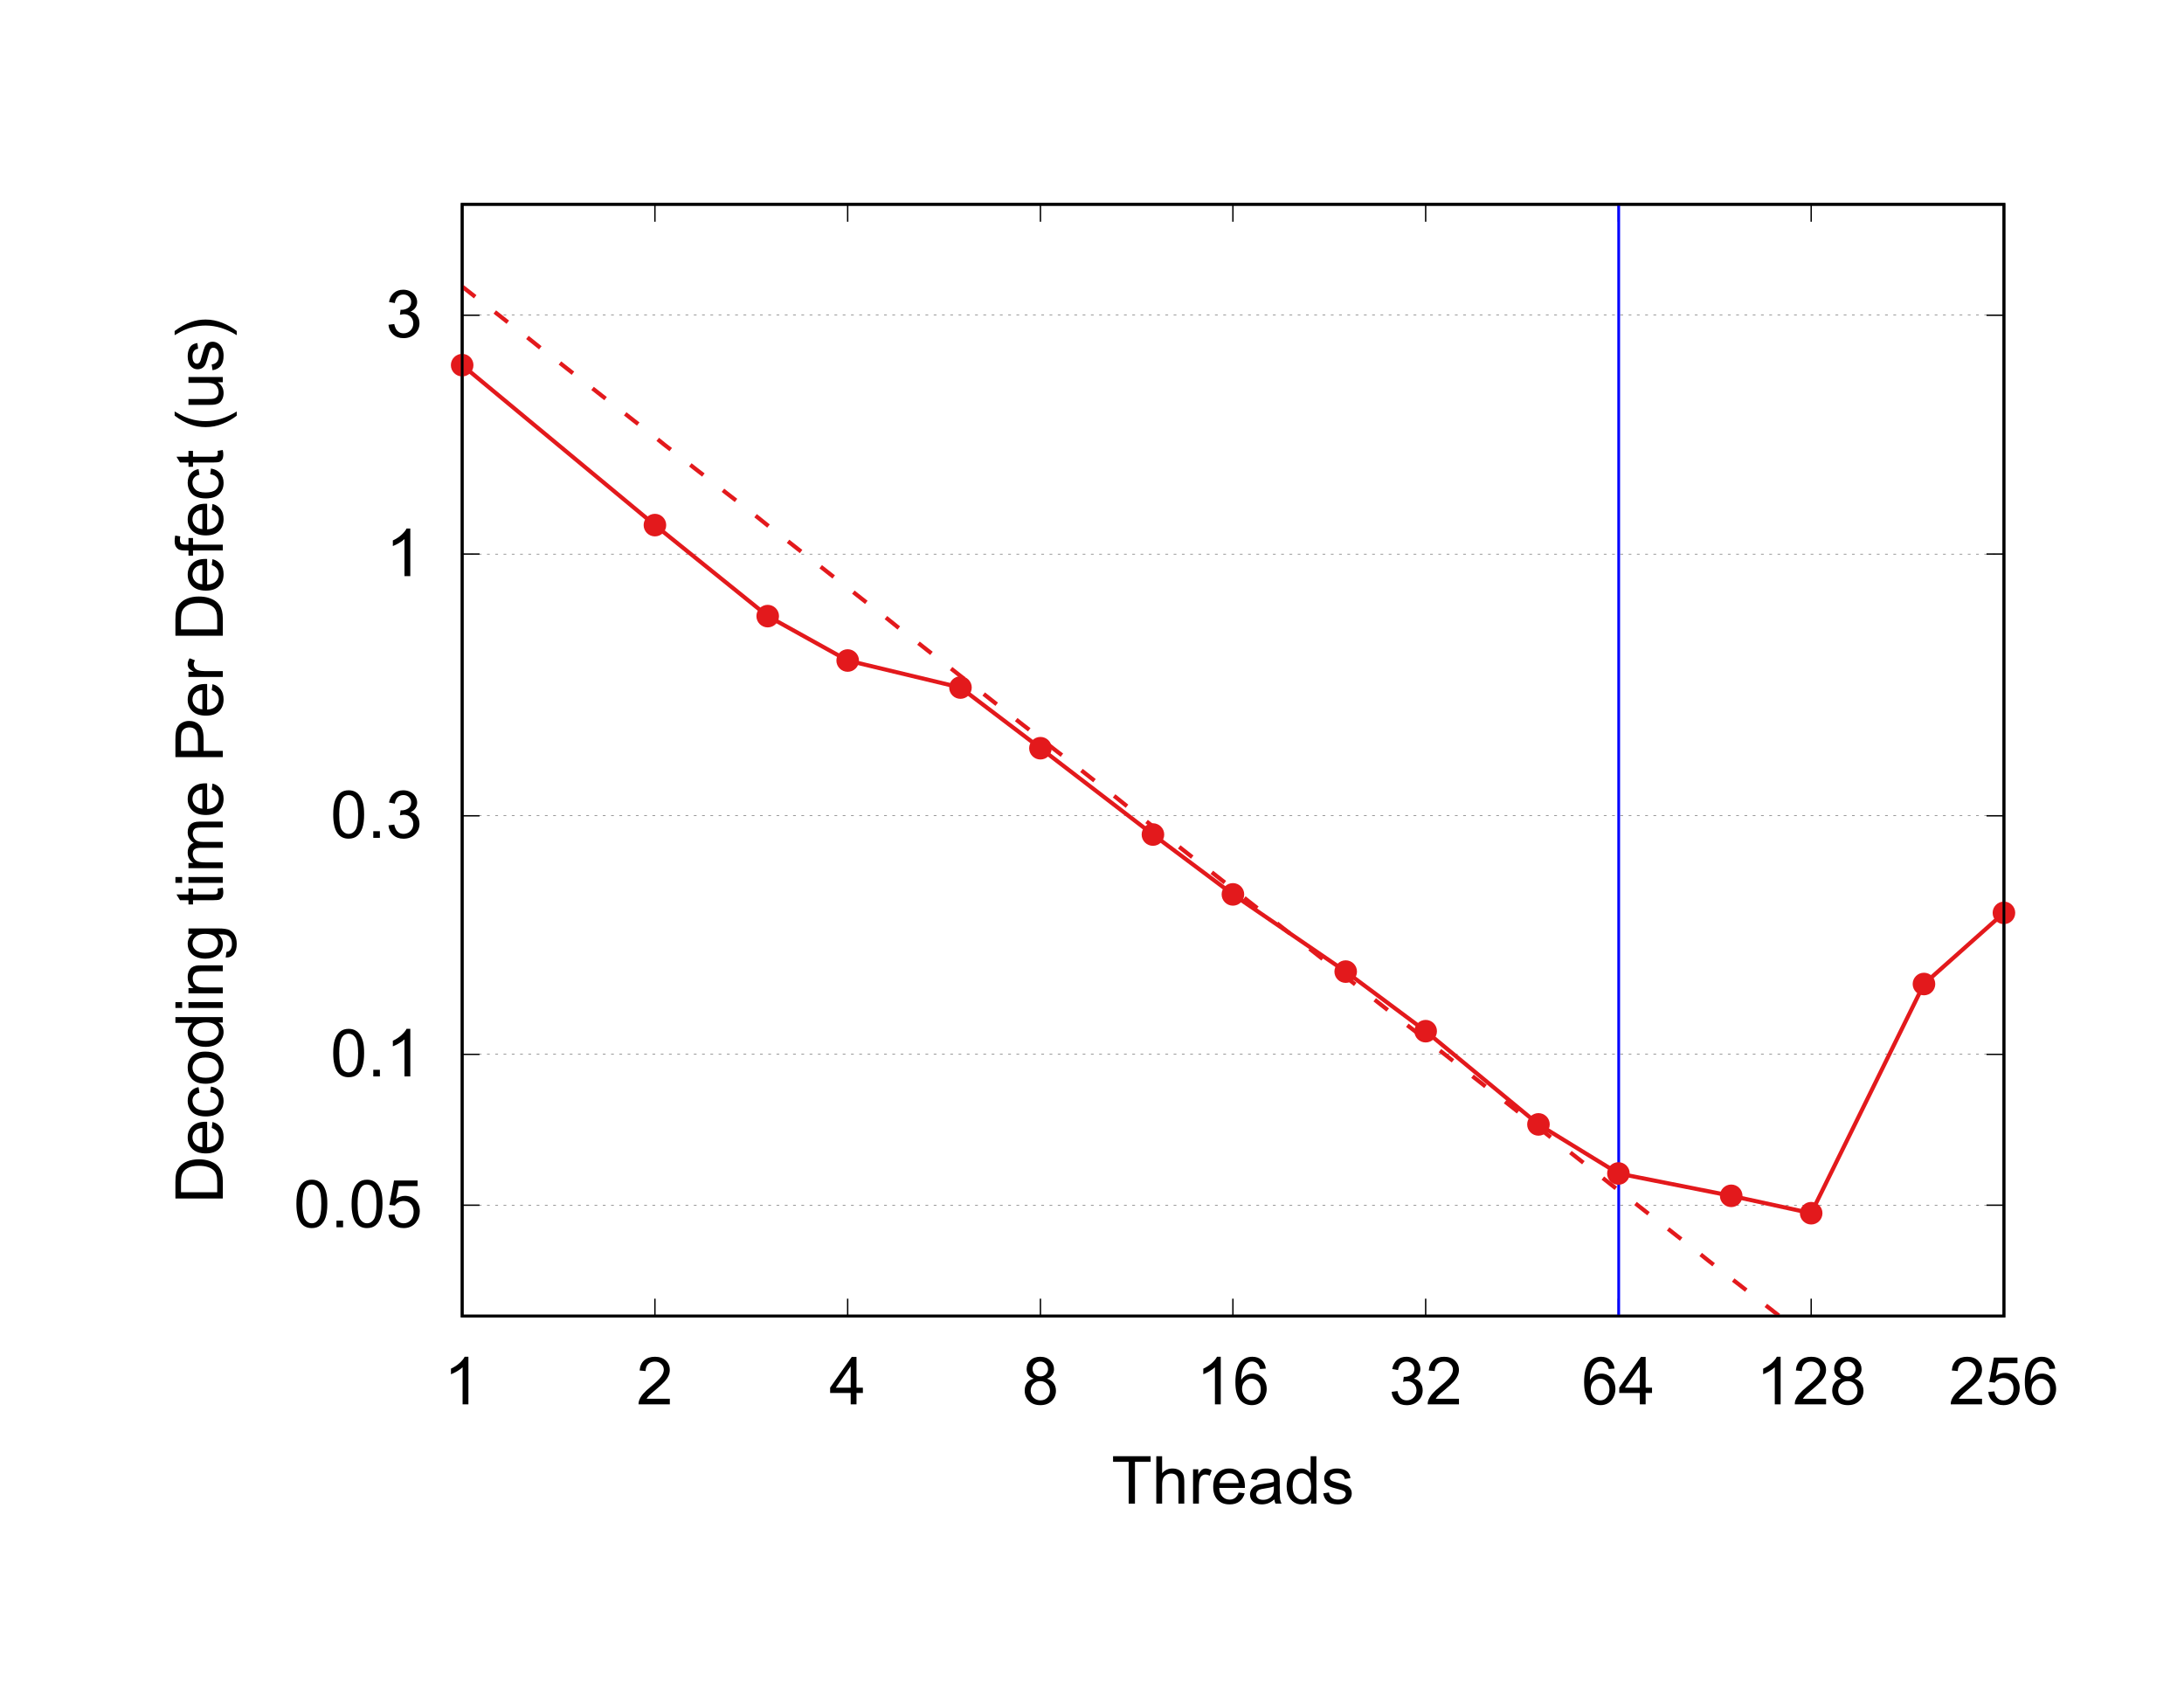 <?xml version="1.0" encoding="UTF-8"?>
<svg xmlns="http://www.w3.org/2000/svg" xmlns:xlink="http://www.w3.org/1999/xlink" width="792pt" height="612pt" viewBox="0 0 792 612" version="1.1">
<defs>
<g>
<symbol overflow="visible" id="glyph0-0">
<path style="stroke:none;" d="M 3 0 L 3 -15 L 15 -15 L 15 0 Z M 3.375 -0.375 L 14.625 -0.375 L 14.625 -14.625 L 3.375 -14.625 Z M 3.375 -0.375 "/>
</symbol>
<symbol overflow="visible" id="glyph0-1">
<path style="stroke:none;" d="M 1 -8.469 C 1 -10.5 1.207 -12.133 1.625 -13.375 C 2.039 -14.613 2.66 -15.566 3.484 -16.234 C 4.305 -16.91 5.344 -17.25 6.594 -17.25 C 7.52 -17.25 8.328 -17.062 9.016 -16.688 C 9.711 -16.32 10.285 -15.789 10.734 -15.094 C 11.191 -14.395 11.551 -13.539 11.812 -12.531 C 12.07 -11.531 12.203 -10.176 12.203 -8.469 C 12.203 -6.457 11.992 -4.832 11.578 -3.594 C 11.16 -2.352 10.539 -1.395 9.719 -0.719 C 8.895 -0.039 7.852 0.297 6.594 0.297 C 4.938 0.297 3.641 -0.297 2.703 -1.484 C 1.566 -2.922 1 -5.25 1 -8.469 Z M 3.172 -8.469 C 3.172 -5.656 3.5 -3.781 4.156 -2.844 C 4.812 -1.906 5.625 -1.438 6.594 -1.438 C 7.562 -1.438 8.375 -1.906 9.031 -2.844 C 9.695 -3.781 10.031 -5.656 10.031 -8.469 C 10.031 -11.301 9.695 -13.18 9.031 -14.109 C 8.375 -15.035 7.555 -15.5 6.578 -15.5 C 5.609 -15.5 4.832 -15.094 4.25 -14.281 C 3.531 -13.227 3.172 -11.289 3.172 -8.469 Z M 3.172 -8.469 "/>
</symbol>
<symbol overflow="visible" id="glyph0-2">
<path style="stroke:none;" d="M 2.188 0 L 2.188 -2.406 L 4.578 -2.406 L 4.578 0 Z M 2.188 0 "/>
</symbol>
<symbol overflow="visible" id="glyph0-3">
<path style="stroke:none;" d="M 1 -4.5 L 3.219 -4.688 C 3.375 -3.613 3.75 -2.801 4.344 -2.25 C 4.945 -1.707 5.672 -1.438 6.516 -1.438 C 7.535 -1.438 8.395 -1.816 9.094 -2.578 C 9.801 -3.348 10.156 -4.367 10.156 -5.641 C 10.156 -6.836 9.816 -7.785 9.141 -8.484 C 8.461 -9.18 7.578 -9.531 6.484 -9.531 C 5.805 -9.531 5.191 -9.375 4.641 -9.062 C 4.098 -8.758 3.672 -8.359 3.359 -7.859 L 1.375 -8.125 L 3.031 -16.953 L 11.578 -16.953 L 11.578 -14.938 L 4.719 -14.938 L 3.797 -10.312 C 4.828 -11.031 5.91 -11.391 7.047 -11.391 C 8.547 -11.391 9.812 -10.867 10.844 -9.828 C 11.875 -8.797 12.391 -7.461 12.391 -5.828 C 12.391 -4.273 11.938 -2.93 11.031 -1.797 C 9.926 -0.398 8.422 0.297 6.516 0.297 C 4.953 0.297 3.676 -0.141 2.688 -1.016 C 1.695 -1.891 1.133 -3.051 1 -4.5 Z M 1 -4.5 "/>
</symbol>
<symbol overflow="visible" id="glyph0-4">
<path style="stroke:none;" d="M 8.938 0 L 6.828 0 L 6.828 -13.438 C 6.328 -12.957 5.66 -12.473 4.828 -11.984 C 4.004 -11.504 3.266 -11.145 2.609 -10.906 L 2.609 -12.938 C 3.797 -13.488 4.828 -14.16 5.703 -14.953 C 6.586 -15.742 7.211 -16.508 7.578 -17.25 L 8.938 -17.25 Z M 8.938 0 "/>
</symbol>
<symbol overflow="visible" id="glyph0-5">
<path style="stroke:none;" d="M 1.016 -4.531 L 3.125 -4.812 C 3.363 -3.625 3.773 -2.766 4.359 -2.234 C 4.941 -1.703 5.648 -1.438 6.484 -1.438 C 7.473 -1.438 8.305 -1.781 8.984 -2.469 C 9.672 -3.156 10.016 -4.008 10.016 -5.031 C 10.016 -6 9.695 -6.797 9.062 -7.422 C 8.438 -8.055 7.633 -8.375 6.656 -8.375 C 6.258 -8.375 5.766 -8.297 5.172 -8.141 L 5.406 -9.984 C 5.539 -9.973 5.656 -9.969 5.75 -9.969 C 6.645 -9.969 7.453 -10.203 8.172 -10.672 C 8.891 -11.141 9.25 -11.859 9.25 -12.828 C 9.25 -13.609 8.984 -14.25 8.453 -14.75 C 7.93 -15.258 7.258 -15.516 6.438 -15.516 C 5.613 -15.516 4.926 -15.254 4.375 -14.734 C 3.832 -14.223 3.484 -13.453 3.328 -12.422 L 1.219 -12.797 C 1.477 -14.211 2.062 -15.305 2.969 -16.078 C 3.883 -16.859 5.023 -17.25 6.391 -17.25 C 7.328 -17.25 8.188 -17.047 8.969 -16.641 C 9.758 -16.242 10.363 -15.695 10.781 -15 C 11.207 -14.301 11.422 -13.562 11.422 -12.781 C 11.422 -12.039 11.219 -11.363 10.812 -10.75 C 10.414 -10.145 9.828 -9.664 9.047 -9.312 C 10.066 -9.07 10.859 -8.582 11.422 -7.844 C 11.984 -7.102 12.266 -6.18 12.266 -5.078 C 12.266 -3.578 11.719 -2.301 10.625 -1.25 C 9.531 -0.207 8.145 0.312 6.469 0.312 C 4.957 0.312 3.703 -0.133 2.703 -1.031 C 1.711 -1.938 1.148 -3.102 1.016 -4.531 Z M 1.016 -4.531 "/>
</symbol>
<symbol overflow="visible" id="glyph0-6">
<path style="stroke:none;" d="M 12.078 -2.031 L 12.078 0 L 0.734 0 C 0.711 -0.508 0.789 -1 0.969 -1.469 C 1.258 -2.238 1.723 -3 2.359 -3.75 C 2.992 -4.5 3.914 -5.367 5.125 -6.359 C 6.988 -7.891 8.25 -9.098 8.906 -9.984 C 9.562 -10.879 9.891 -11.727 9.891 -12.531 C 9.891 -13.363 9.586 -14.066 8.984 -14.641 C 8.391 -15.211 7.613 -15.5 6.656 -15.5 C 5.645 -15.5 4.832 -15.191 4.219 -14.578 C 3.613 -13.973 3.305 -13.133 3.297 -12.062 L 1.125 -12.281 C 1.27 -13.895 1.828 -15.125 2.797 -15.969 C 3.766 -16.82 5.066 -17.25 6.703 -17.25 C 8.348 -17.25 9.648 -16.789 10.609 -15.875 C 11.578 -14.969 12.062 -13.836 12.062 -12.484 C 12.062 -11.797 11.922 -11.117 11.641 -10.453 C 11.359 -9.785 10.891 -9.082 10.234 -8.344 C 9.586 -7.613 8.504 -6.609 6.984 -5.328 C 5.723 -4.266 4.91 -3.547 4.547 -3.172 C 4.191 -2.797 3.895 -2.414 3.656 -2.031 Z M 12.078 -2.031 "/>
</symbol>
<symbol overflow="visible" id="glyph0-7">
<path style="stroke:none;" d="M 7.766 0 L 7.766 -4.109 L 0.312 -4.109 L 0.312 -6.047 L 8.141 -17.188 L 9.875 -17.188 L 9.875 -6.047 L 12.188 -6.047 L 12.188 -4.109 L 9.875 -4.109 L 9.875 0 Z M 7.766 -6.047 L 7.766 -13.797 L 2.375 -6.047 Z M 7.766 -6.047 "/>
</symbol>
<symbol overflow="visible" id="glyph0-8">
<path style="stroke:none;" d="M 4.25 -9.312 C 3.375 -9.633 2.723 -10.094 2.297 -10.688 C 1.879 -11.281 1.672 -11.992 1.672 -12.828 C 1.672 -14.078 2.117 -15.125 3.016 -15.969 C 3.91 -16.82 5.102 -17.25 6.594 -17.25 C 8.094 -17.25 9.301 -16.812 10.219 -15.938 C 11.133 -15.07 11.594 -14.016 11.594 -12.766 C 11.594 -11.961 11.383 -11.266 10.969 -10.672 C 10.551 -10.086 9.914 -9.633 9.062 -9.312 C 10.113 -8.969 10.914 -8.41 11.469 -7.641 C 12.02 -6.879 12.297 -5.969 12.297 -4.906 C 12.297 -3.438 11.773 -2.203 10.734 -1.203 C 9.691 -0.203 8.328 0.297 6.641 0.297 C 4.941 0.297 3.57 -0.203 2.531 -1.203 C 1.488 -2.211 0.969 -3.469 0.969 -4.969 C 0.969 -6.082 1.25 -7.016 1.812 -7.766 C 2.383 -8.523 3.195 -9.039 4.25 -9.312 Z M 3.828 -12.891 C 3.828 -12.078 4.086 -11.41 4.609 -10.891 C 5.129 -10.379 5.805 -10.125 6.641 -10.125 C 7.453 -10.125 8.117 -10.379 8.641 -10.891 C 9.16 -11.398 9.422 -12.031 9.422 -12.781 C 9.422 -13.551 9.148 -14.195 8.609 -14.719 C 8.078 -15.25 7.414 -15.516 6.625 -15.516 C 5.82 -15.516 5.156 -15.254 4.625 -14.734 C 4.094 -14.223 3.828 -13.609 3.828 -12.891 Z M 3.141 -4.953 C 3.141 -4.359 3.281 -3.781 3.562 -3.219 C 3.852 -2.656 4.281 -2.219 4.844 -1.906 C 5.406 -1.594 6.008 -1.438 6.656 -1.438 C 7.664 -1.438 8.5 -1.758 9.156 -2.406 C 9.812 -3.062 10.141 -3.891 10.141 -4.891 C 10.141 -5.898 9.801 -6.738 9.125 -7.406 C 8.445 -8.07 7.602 -8.406 6.594 -8.406 C 5.594 -8.406 4.766 -8.078 4.109 -7.422 C 3.461 -6.766 3.141 -5.941 3.141 -4.953 Z M 3.141 -4.953 "/>
</symbol>
<symbol overflow="visible" id="glyph0-9">
<path style="stroke:none;" d="M 11.938 -12.969 L 9.844 -12.812 C 9.656 -13.633 9.391 -14.234 9.047 -14.609 C 8.473 -15.211 7.77 -15.516 6.938 -15.516 C 6.27 -15.516 5.68 -15.328 5.172 -14.953 C 4.504 -14.473 3.977 -13.766 3.594 -12.828 C 3.219 -11.898 3.02 -10.578 3 -8.859 C 3.508 -9.629 4.129 -10.203 4.859 -10.578 C 5.598 -10.953 6.367 -11.141 7.172 -11.141 C 8.578 -11.141 9.773 -10.625 10.766 -9.594 C 11.754 -8.562 12.25 -7.223 12.25 -5.578 C 12.25 -4.504 12.016 -3.504 11.547 -2.578 C 11.086 -1.648 10.453 -0.938 9.641 -0.438 C 8.828 0.051 7.906 0.297 6.875 0.297 C 5.113 0.297 3.676 -0.348 2.562 -1.641 C 1.457 -2.941 0.906 -5.078 0.906 -8.047 C 0.906 -11.359 1.52 -13.77 2.75 -15.281 C 3.812 -16.594 5.25 -17.25 7.062 -17.25 C 8.414 -17.25 9.523 -16.867 10.391 -16.109 C 11.254 -15.359 11.77 -14.312 11.938 -12.969 Z M 3.328 -5.562 C 3.328 -4.844 3.477 -4.148 3.781 -3.484 C 4.094 -2.816 4.523 -2.305 5.078 -1.953 C 5.641 -1.609 6.223 -1.438 6.828 -1.438 C 7.723 -1.438 8.488 -1.797 9.125 -2.516 C 9.77 -3.234 10.094 -4.211 10.094 -5.453 C 10.094 -6.641 9.773 -7.57 9.141 -8.25 C 8.504 -8.938 7.707 -9.281 6.75 -9.281 C 5.801 -9.281 4.992 -8.938 4.328 -8.25 C 3.66 -7.57 3.328 -6.676 3.328 -5.562 Z M 3.328 -5.562 "/>
</symbol>
<symbol overflow="visible" id="glyph0-10">
<path style="stroke:none;" d="M 6.219 0 L 6.219 -15.156 L 0.562 -15.156 L 0.562 -17.188 L 14.188 -17.188 L 14.188 -15.156 L 8.5 -15.156 L 8.5 0 Z M 6.219 0 "/>
</symbol>
<symbol overflow="visible" id="glyph0-11">
<path style="stroke:none;" d="M 1.578 0 L 1.578 -17.188 L 3.688 -17.188 L 3.688 -11.016 C 4.676 -12.16 5.922 -12.734 7.422 -12.734 C 8.336 -12.734 9.133 -12.551 9.812 -12.188 C 10.5 -11.82 10.988 -11.316 11.281 -10.672 C 11.57 -10.035 11.719 -9.109 11.719 -7.891 L 11.719 0 L 9.609 0 L 9.609 -7.891 C 9.609 -8.941 9.379 -9.707 8.922 -10.188 C 8.461 -10.664 7.816 -10.906 6.984 -10.906 C 6.359 -10.906 5.77 -10.742 5.219 -10.422 C 4.664 -10.098 4.27 -9.66 4.031 -9.109 C 3.801 -8.555 3.688 -7.789 3.688 -6.812 L 3.688 0 Z M 1.578 0 "/>
</symbol>
<symbol overflow="visible" id="glyph0-12">
<path style="stroke:none;" d="M 1.562 0 L 1.562 -12.453 L 3.453 -12.453 L 3.453 -10.562 C 3.941 -11.445 4.391 -12.031 4.797 -12.312 C 5.211 -12.594 5.664 -12.734 6.156 -12.734 C 6.863 -12.734 7.586 -12.504 8.328 -12.047 L 7.594 -10.094 C 7.082 -10.395 6.566 -10.547 6.047 -10.547 C 5.586 -10.547 5.172 -10.406 4.797 -10.125 C 4.43 -9.852 4.172 -9.473 4.016 -8.984 C 3.785 -8.234 3.672 -7.41 3.672 -6.516 L 3.672 0 Z M 1.562 0 "/>
</symbol>
<symbol overflow="visible" id="glyph0-13">
<path style="stroke:none;" d="M 10.109 -4.016 L 12.281 -3.734 C 11.938 -2.461 11.301 -1.473 10.375 -0.766 C 9.445 -0.066 8.258 0.281 6.812 0.281 C 4.988 0.281 3.539 -0.273 2.469 -1.391 C 1.406 -2.516 0.875 -4.094 0.875 -6.125 C 0.875 -8.219 1.41 -9.844 2.484 -11 C 3.566 -12.156 4.969 -12.734 6.688 -12.734 C 8.352 -12.734 9.711 -12.164 10.766 -11.031 C 11.828 -9.895 12.359 -8.301 12.359 -6.25 C 12.359 -6.125 12.352 -5.938 12.344 -5.688 L 3.062 -5.688 C 3.133 -4.32 3.52 -3.273 4.219 -2.547 C 4.914 -1.816 5.785 -1.453 6.828 -1.453 C 7.598 -1.453 8.254 -1.656 8.797 -2.062 C 9.348 -2.469 9.785 -3.117 10.109 -4.016 Z M 3.172 -7.422 L 10.125 -7.422 C 10.031 -8.461 9.766 -9.25 9.328 -9.781 C 8.66 -10.594 7.789 -11 6.719 -11 C 5.75 -11 4.93 -10.672 4.266 -10.016 C 3.609 -9.367 3.242 -8.504 3.172 -7.422 Z M 3.172 -7.422 "/>
</symbol>
<symbol overflow="visible" id="glyph0-14">
<path style="stroke:none;" d="M 9.703 -1.531 C 8.922 -0.875 8.164 -0.406 7.438 -0.125 C 6.719 0.145 5.945 0.281 5.125 0.281 C 3.758 0.281 2.707 -0.051 1.969 -0.719 C 1.238 -1.383 0.875 -2.238 0.875 -3.281 C 0.875 -3.895 1.008 -4.453 1.281 -4.953 C 1.562 -5.453 1.926 -5.852 2.375 -6.156 C 2.82 -6.469 3.328 -6.703 3.891 -6.859 C 4.305 -6.961 4.93 -7.066 5.766 -7.172 C 7.473 -7.379 8.727 -7.625 9.531 -7.906 C 9.539 -8.188 9.547 -8.367 9.547 -8.453 C 9.547 -9.305 9.344 -9.91 8.938 -10.266 C 8.406 -10.742 7.609 -10.984 6.547 -10.984 C 5.547 -10.984 4.812 -10.805 4.344 -10.453 C 3.875 -10.109 3.523 -9.492 3.297 -8.609 L 1.234 -8.891 C 1.422 -9.773 1.727 -10.488 2.156 -11.031 C 2.582 -11.57 3.203 -11.988 4.016 -12.281 C 4.828 -12.582 5.77 -12.734 6.844 -12.734 C 7.906 -12.734 8.77 -12.609 9.438 -12.359 C 10.102 -12.109 10.594 -11.789 10.906 -11.406 C 11.219 -11.031 11.438 -10.551 11.562 -9.969 C 11.625 -9.613 11.656 -8.969 11.656 -8.031 L 11.656 -5.219 C 11.656 -3.258 11.703 -2.02 11.797 -1.5 C 11.891 -0.977 12.066 -0.477 12.328 0 L 10.125 0 C 9.906 -0.438 9.766 -0.945 9.703 -1.531 Z M 9.531 -6.25 C 8.758 -5.938 7.609 -5.672 6.078 -5.453 C 5.211 -5.328 4.598 -5.188 4.234 -5.031 C 3.879 -4.875 3.602 -4.645 3.406 -4.344 C 3.219 -4.039 3.125 -3.707 3.125 -3.344 C 3.125 -2.781 3.332 -2.312 3.75 -1.938 C 4.176 -1.562 4.801 -1.375 5.625 -1.375 C 6.438 -1.375 7.16 -1.551 7.797 -1.906 C 8.43 -2.258 8.895 -2.742 9.188 -3.359 C 9.414 -3.836 9.531 -4.539 9.531 -5.469 Z M 9.531 -6.25 "/>
</symbol>
<symbol overflow="visible" id="glyph0-15">
<path style="stroke:none;" d="M 9.656 0 L 9.656 -1.578 C 8.863 -0.336 7.703 0.281 6.172 0.281 C 5.18 0.281 4.27 0.008 3.438 -0.531 C 2.602 -1.082 1.957 -1.848 1.5 -2.828 C 1.051 -3.805 0.828 -4.938 0.828 -6.219 C 0.828 -7.457 1.031 -8.582 1.438 -9.594 C 1.852 -10.602 2.473 -11.379 3.297 -11.922 C 4.129 -12.461 5.055 -12.734 6.078 -12.734 C 6.828 -12.734 7.492 -12.57 8.078 -12.25 C 8.672 -11.938 9.148 -11.523 9.516 -11.016 L 9.516 -17.188 L 11.609 -17.188 L 11.609 0 Z M 2.984 -6.219 C 2.984 -4.625 3.316 -3.43 3.984 -2.641 C 4.66 -1.848 5.457 -1.453 6.375 -1.453 C 7.301 -1.453 8.082 -1.828 8.719 -2.578 C 9.363 -3.336 9.688 -4.488 9.688 -6.031 C 9.688 -7.738 9.359 -8.988 8.703 -9.781 C 8.047 -10.582 7.238 -10.984 6.281 -10.984 C 5.344 -10.984 4.555 -10.598 3.922 -9.828 C 3.297 -9.066 2.984 -7.863 2.984 -6.219 Z M 2.984 -6.219 "/>
</symbol>
<symbol overflow="visible" id="glyph0-16">
<path style="stroke:none;" d="M 0.734 -3.719 L 2.828 -4.047 C 2.941 -3.211 3.266 -2.57 3.797 -2.125 C 4.336 -1.676 5.086 -1.453 6.047 -1.453 C 7.016 -1.453 7.734 -1.648 8.203 -2.047 C 8.672 -2.441 8.906 -2.906 8.906 -3.438 C 8.906 -3.914 8.695 -4.289 8.281 -4.562 C 8 -4.75 7.281 -4.988 6.125 -5.281 C 4.582 -5.664 3.508 -6 2.906 -6.281 C 2.312 -6.57 1.859 -6.969 1.547 -7.469 C 1.242 -7.977 1.094 -8.535 1.094 -9.141 C 1.094 -9.691 1.219 -10.203 1.469 -10.672 C 1.727 -11.148 2.078 -11.547 2.516 -11.859 C 2.836 -12.098 3.281 -12.301 3.844 -12.469 C 4.414 -12.645 5.023 -12.734 5.672 -12.734 C 6.648 -12.734 7.508 -12.594 8.25 -12.312 C 8.988 -12.031 9.531 -11.645 9.875 -11.156 C 10.227 -10.676 10.473 -10.035 10.609 -9.234 L 8.547 -8.953 C 8.453 -9.598 8.18 -10.098 7.734 -10.453 C 7.285 -10.816 6.648 -11 5.828 -11 C 4.859 -11 4.164 -10.836 3.75 -10.516 C 3.332 -10.191 3.125 -9.816 3.125 -9.391 C 3.125 -9.117 3.211 -8.875 3.391 -8.656 C 3.555 -8.426 3.828 -8.238 4.203 -8.094 C 4.41 -8.008 5.031 -7.828 6.062 -7.547 C 7.551 -7.148 8.586 -6.82 9.172 -6.562 C 9.766 -6.312 10.227 -5.941 10.562 -5.453 C 10.906 -4.973 11.078 -4.375 11.078 -3.656 C 11.078 -2.957 10.867 -2.297 10.453 -1.672 C 10.047 -1.047 9.457 -0.562 8.688 -0.219 C 7.914 0.113 7.039 0.281 6.062 0.281 C 4.445 0.281 3.211 -0.051 2.359 -0.719 C 1.516 -1.395 0.973 -2.395 0.734 -3.719 Z M 0.734 -3.719 "/>
</symbol>
<symbol overflow="visible" id="glyph1-0">
<path style="stroke:none;" d="M 0 -3 L -15 -3 L -15 -15 L 0 -15 Z M -0.375 -3.375 L -0.375 -14.625 L -14.625 -14.625 L -14.625 -3.375 Z M -0.375 -3.375 "/>
</symbol>
<symbol overflow="visible" id="glyph1-1">
<path style="stroke:none;" d="M 0 -1.859 L -17.188 -1.859 L -17.188 -7.766 C -17.188 -9.109 -17.102 -10.129 -16.938 -10.828 C -16.707 -11.816 -16.297 -12.656 -15.703 -13.344 C -14.941 -14.25 -13.961 -14.926 -12.766 -15.375 C -11.578 -15.832 -10.219 -16.062 -8.688 -16.062 C -7.383 -16.062 -6.227 -15.906 -5.219 -15.594 C -4.207 -15.289 -3.367 -14.898 -2.703 -14.422 C -2.047 -13.953 -1.531 -13.43 -1.156 -12.859 C -0.781 -12.297 -0.492 -11.613 -0.297 -10.812 C -0.098 -10.008 0 -9.086 0 -8.047 Z M -2.031 -4.125 L -2.031 -7.797 C -2.031 -8.93 -2.133 -9.816 -2.344 -10.453 C -2.551 -11.098 -2.848 -11.613 -3.234 -12 C -3.773 -12.539 -4.5 -12.961 -5.406 -13.266 C -6.32 -13.566 -7.426 -13.719 -8.719 -13.719 C -10.52 -13.719 -11.898 -13.422 -12.859 -12.828 C -13.828 -12.234 -14.473 -11.516 -14.797 -10.672 C -15.035 -10.066 -15.156 -9.086 -15.156 -7.734 L -15.156 -4.125 Z M -2.031 -4.125 "/>
</symbol>
<symbol overflow="visible" id="glyph1-2">
<path style="stroke:none;" d="M -4.016 -10.109 L -3.734 -12.281 C -2.461 -11.938 -1.473 -11.301 -0.766 -10.375 C -0.066 -9.445 0.281 -8.258 0.281 -6.812 C 0.281 -4.988 -0.273 -3.539 -1.391 -2.469 C -2.516 -1.406 -4.094 -0.875 -6.125 -0.875 C -8.219 -0.875 -9.844 -1.41 -11 -2.484 C -12.156 -3.566 -12.734 -4.969 -12.734 -6.688 C -12.734 -8.352 -12.164 -9.711 -11.031 -10.766 C -9.895 -11.828 -8.301 -12.359 -6.25 -12.359 C -6.125 -12.359 -5.938 -12.352 -5.688 -12.344 L -5.688 -3.062 C -4.32 -3.133 -3.273 -3.52 -2.547 -4.219 C -1.816 -4.914 -1.453 -5.785 -1.453 -6.828 C -1.453 -7.598 -1.656 -8.254 -2.062 -8.797 C -2.469 -9.348 -3.117 -9.785 -4.016 -10.109 Z M -7.422 -3.172 L -7.422 -10.125 C -8.461 -10.031 -9.25 -9.766 -9.781 -9.328 C -10.594 -8.66 -11 -7.789 -11 -6.719 C -11 -5.75 -10.672 -4.93 -10.016 -4.266 C -9.367 -3.609 -8.504 -3.242 -7.422 -3.172 Z M -7.422 -3.172 "/>
</symbol>
<symbol overflow="visible" id="glyph1-3">
<path style="stroke:none;" d="M -4.562 -9.703 L -4.297 -11.781 C -2.859 -11.551 -1.734 -10.969 -0.922 -10.031 C -0.117 -9.102 0.281 -7.957 0.281 -6.594 C 0.281 -4.895 -0.273 -3.523 -1.391 -2.484 C -2.504 -1.453 -4.098 -0.938 -6.172 -0.938 C -7.516 -0.938 -8.691 -1.16 -9.703 -1.609 C -10.711 -2.055 -11.469 -2.734 -11.969 -3.641 C -12.477 -4.547 -12.734 -5.535 -12.734 -6.609 C -12.734 -7.961 -12.391 -9.066 -11.703 -9.922 C -11.016 -10.785 -10.047 -11.336 -8.797 -11.578 L -8.469 -9.531 C -9.312 -9.332 -9.941 -8.984 -10.359 -8.484 C -10.785 -7.992 -11 -7.395 -11 -6.688 C -11 -5.625 -10.613 -4.758 -9.844 -4.094 C -9.082 -3.438 -7.879 -3.109 -6.234 -3.109 C -4.566 -3.109 -3.352 -3.426 -2.594 -4.062 C -1.832 -4.707 -1.453 -5.547 -1.453 -6.578 C -1.453 -7.398 -1.707 -8.086 -2.219 -8.641 C -2.727 -9.203 -3.508 -9.555 -4.562 -9.703 Z M -4.562 -9.703 "/>
</symbol>
<symbol overflow="visible" id="glyph1-4">
<path style="stroke:none;" d="M -6.219 -0.797 C -8.531 -0.797 -10.238 -1.438 -11.344 -2.719 C -12.27 -3.789 -12.734 -5.098 -12.734 -6.641 C -12.734 -8.348 -12.172 -9.742 -11.047 -10.828 C -9.922 -11.91 -8.375 -12.453 -6.406 -12.453 C -4.801 -12.453 -3.539 -12.211 -2.625 -11.734 C -1.707 -11.254 -0.992 -10.555 -0.484 -9.641 C 0.023 -8.723 0.281 -7.723 0.281 -6.641 C 0.281 -4.891 -0.273 -3.477 -1.391 -2.406 C -2.516 -1.332 -4.125 -0.797 -6.219 -0.797 Z M -6.219 -2.969 C -4.625 -2.969 -3.43 -3.312 -2.641 -4 C -1.848 -4.695 -1.453 -5.578 -1.453 -6.641 C -1.453 -7.68 -1.848 -8.551 -2.641 -9.25 C -3.441 -9.945 -4.66 -10.297 -6.297 -10.297 C -7.836 -10.297 -9.004 -9.941 -9.797 -9.234 C -10.586 -8.535 -10.984 -7.672 -10.984 -6.641 C -10.984 -5.578 -10.586 -4.695 -9.797 -4 C -9.004 -3.312 -7.812 -2.969 -6.219 -2.969 Z M -6.219 -2.969 "/>
</symbol>
<symbol overflow="visible" id="glyph1-5">
<path style="stroke:none;" d="M 0 -9.656 L -1.578 -9.656 C -0.336 -8.863 0.281 -7.703 0.281 -6.172 C 0.281 -5.18 0.008 -4.27 -0.531 -3.438 C -1.082 -2.602 -1.848 -1.957 -2.828 -1.5 C -3.805 -1.051 -4.938 -0.828 -6.219 -0.828 C -7.457 -0.828 -8.582 -1.031 -9.594 -1.438 C -10.602 -1.852 -11.379 -2.473 -11.922 -3.297 C -12.461 -4.129 -12.734 -5.055 -12.734 -6.078 C -12.734 -6.828 -12.57 -7.492 -12.25 -8.078 C -11.938 -8.672 -11.523 -9.148 -11.016 -9.516 L -17.188 -9.516 L -17.188 -11.609 L 0 -11.609 Z M -6.219 -2.984 C -4.625 -2.984 -3.43 -3.316 -2.641 -3.984 C -1.848 -4.66 -1.453 -5.457 -1.453 -6.375 C -1.453 -7.301 -1.828 -8.082 -2.578 -8.719 C -3.336 -9.363 -4.488 -9.688 -6.031 -9.688 C -7.738 -9.688 -8.988 -9.359 -9.781 -8.703 C -10.582 -8.047 -10.984 -7.238 -10.984 -6.281 C -10.984 -5.344 -10.598 -4.555 -9.828 -3.922 C -9.066 -3.297 -7.863 -2.984 -6.219 -2.984 Z M -6.219 -2.984 "/>
</symbol>
<symbol overflow="visible" id="glyph1-6">
<path style="stroke:none;" d="M -14.75 -1.594 L -17.188 -1.594 L -17.188 -3.703 L -14.75 -3.703 Z M 0 -1.594 L -12.453 -1.594 L -12.453 -3.703 L 0 -3.703 Z M 0 -1.594 "/>
</symbol>
<symbol overflow="visible" id="glyph1-7">
<path style="stroke:none;" d="M 0 -1.578 L -12.453 -1.578 L -12.453 -3.484 L -10.672 -3.484 C -12.047 -4.398 -12.734 -5.719 -12.734 -7.438 C -12.734 -8.188 -12.598 -8.875 -12.328 -9.5 C -12.055 -10.133 -11.703 -10.609 -11.266 -10.922 C -10.828 -11.234 -10.305 -11.453 -9.703 -11.578 C -9.316 -11.66 -8.633 -11.703 -7.656 -11.703 L 0 -11.703 L 0 -9.594 L -7.578 -9.594 C -8.43 -9.594 -9.07 -9.508 -9.5 -9.344 C -9.926 -9.176 -10.266 -8.883 -10.516 -8.469 C -10.773 -8.051 -10.906 -7.562 -10.906 -7 C -10.906 -6.102 -10.617 -5.328 -10.047 -4.672 C -9.473 -4.016 -8.391 -3.688 -6.797 -3.688 L 0 -3.688 Z M 0 -1.578 "/>
</symbol>
<symbol overflow="visible" id="glyph1-8">
<path style="stroke:none;" d="M 1.031 -1.203 L 1.344 -3.25 C 1.969 -3.332 2.426 -3.57 2.719 -3.969 C 3.113 -4.488 3.312 -5.203 3.312 -6.109 C 3.312 -7.086 3.113 -7.844 2.719 -8.375 C 2.332 -8.906 1.785 -9.266 1.078 -9.453 C 0.648 -9.555 -0.25 -9.602 -1.625 -9.594 C -0.539 -8.676 0 -7.531 0 -6.156 C 0 -4.445 -0.613 -3.125 -1.844 -2.188 C -3.082 -1.25 -4.566 -0.781 -6.297 -0.781 C -7.484 -0.781 -8.578 -0.992 -9.578 -1.422 C -10.586 -1.848 -11.363 -2.469 -11.906 -3.281 C -12.457 -4.102 -12.734 -5.066 -12.734 -6.172 C -12.734 -7.641 -12.141 -8.848 -10.953 -9.797 L -12.453 -9.797 L -12.453 -11.75 L -1.688 -11.75 C 0.25 -11.75 1.617 -11.551 2.422 -11.156 C 3.234 -10.758 3.875 -10.133 4.344 -9.281 C 4.812 -8.426 5.047 -7.375 5.047 -6.125 C 5.047 -4.633 4.711 -3.43 4.047 -2.516 C 3.379 -1.609 2.375 -1.172 1.031 -1.203 Z M -6.453 -2.938 C -4.816 -2.938 -3.625 -3.258 -2.875 -3.906 C -2.125 -4.562 -1.75 -5.379 -1.75 -6.359 C -1.75 -7.328 -2.117 -8.141 -2.859 -8.797 C -3.609 -9.453 -4.781 -9.781 -6.375 -9.781 C -7.895 -9.781 -9.039 -9.441 -9.812 -8.766 C -10.594 -8.086 -10.984 -7.27 -10.984 -6.312 C -10.984 -5.375 -10.602 -4.578 -9.844 -3.922 C -9.082 -3.266 -7.953 -2.938 -6.453 -2.938 Z M -6.453 -2.938 "/>
</symbol>
<symbol overflow="visible" id="glyph1-9">
<path style="stroke:none;" d=""/>
</symbol>
<symbol overflow="visible" id="glyph1-10">
<path style="stroke:none;" d="M -1.891 -6.188 L -0.031 -6.5 C 0.102 -5.906 0.172 -5.375 0.172 -4.906 C 0.172 -4.133 0.051 -3.535 -0.188 -3.109 C -0.438 -2.691 -0.758 -2.395 -1.156 -2.219 C -1.551 -2.051 -2.379 -1.969 -3.641 -1.969 L -10.812 -1.969 L -10.812 -0.422 L -12.453 -0.422 L -12.453 -1.969 L -15.531 -1.969 L -16.797 -4.062 L -12.453 -4.062 L -12.453 -6.188 L -10.812 -6.188 L -10.812 -4.062 L -3.531 -4.062 C -2.926 -4.062 -2.535 -4.098 -2.359 -4.172 C -2.191 -4.254 -2.055 -4.379 -1.953 -4.547 C -1.859 -4.711 -1.812 -4.953 -1.812 -5.266 C -1.812 -5.492 -1.836 -5.801 -1.891 -6.188 Z M -1.891 -6.188 "/>
</symbol>
<symbol overflow="visible" id="glyph1-11">
<path style="stroke:none;" d="M 0 -1.578 L -12.453 -1.578 L -12.453 -3.469 L -10.703 -3.469 C -11.305 -3.863 -11.797 -4.383 -12.172 -5.031 C -12.547 -5.676 -12.734 -6.414 -12.734 -7.25 C -12.734 -8.164 -12.539 -8.914 -12.156 -9.5 C -11.77 -10.094 -11.234 -10.516 -10.547 -10.766 C -12.004 -11.742 -12.734 -13.023 -12.734 -14.609 C -12.734 -15.836 -12.391 -16.785 -11.703 -17.453 C -11.016 -18.117 -9.961 -18.453 -8.547 -18.453 L 0 -18.453 L 0 -16.344 L -7.844 -16.344 C -8.688 -16.344 -9.289 -16.273 -9.656 -16.141 C -10.031 -16.004 -10.332 -15.754 -10.562 -15.391 C -10.789 -15.035 -10.906 -14.617 -10.906 -14.141 C -10.906 -13.266 -10.613 -12.535 -10.031 -11.953 C -9.445 -11.379 -8.516 -11.094 -7.234 -11.094 L 0 -11.094 L 0 -8.984 L -8.094 -8.984 C -9.031 -8.984 -9.734 -8.812 -10.203 -8.469 C -10.672 -8.125 -10.906 -7.562 -10.906 -6.781 C -10.906 -6.188 -10.75 -5.633 -10.438 -5.125 C -10.125 -4.625 -9.664 -4.258 -9.062 -4.031 C -8.457 -3.801 -7.586 -3.688 -6.453 -3.688 L 0 -3.688 Z M 0 -1.578 "/>
</symbol>
<symbol overflow="visible" id="glyph1-12">
<path style="stroke:none;" d="M 0 -1.859 L -17.188 -1.859 L -17.188 -8.328 C -17.188 -9.473 -17.129 -10.348 -17.016 -10.953 C -16.879 -11.797 -16.613 -12.5 -16.219 -13.062 C -15.82 -13.633 -15.266 -14.094 -14.547 -14.438 C -13.836 -14.789 -13.062 -14.969 -12.219 -14.969 C -10.75 -14.969 -9.508 -14.5 -8.5 -13.562 C -7.488 -12.633 -6.984 -10.957 -6.984 -8.531 L -6.984 -4.125 L 0 -4.125 Z M -9.016 -4.125 L -9.016 -8.562 C -9.016 -10.031 -9.285 -11.07 -9.828 -11.688 C -10.379 -12.312 -11.148 -12.625 -12.141 -12.625 C -12.859 -12.625 -13.473 -12.441 -13.984 -12.078 C -14.492 -11.711 -14.832 -11.234 -15 -10.641 C -15.102 -10.254 -15.156 -9.547 -15.156 -8.516 L -15.156 -4.125 Z M -9.016 -4.125 "/>
</symbol>
<symbol overflow="visible" id="glyph1-13">
<path style="stroke:none;" d="M 0 -1.562 L -12.453 -1.562 L -12.453 -3.453 L -10.562 -3.453 C -11.445 -3.941 -12.031 -4.391 -12.312 -4.797 C -12.594 -5.211 -12.734 -5.664 -12.734 -6.156 C -12.734 -6.863 -12.504 -7.586 -12.047 -8.328 L -10.094 -7.594 C -10.395 -7.082 -10.547 -6.566 -10.547 -6.047 C -10.547 -5.586 -10.406 -5.172 -10.125 -4.797 C -9.852 -4.43 -9.473 -4.172 -8.984 -4.016 C -8.234 -3.785 -7.41 -3.672 -6.516 -3.672 L 0 -3.672 Z M 0 -1.562 "/>
</symbol>
<symbol overflow="visible" id="glyph1-14">
<path style="stroke:none;" d="M 0 -2.094 L -10.812 -2.094 L -10.812 -0.219 L -12.453 -0.219 L -12.453 -2.094 L -13.766 -2.094 C -14.609 -2.094 -15.234 -2.164 -15.641 -2.312 C -16.18 -2.508 -16.617 -2.863 -16.953 -3.375 C -17.297 -3.895 -17.469 -4.613 -17.469 -5.531 C -17.469 -6.125 -17.398 -6.781 -17.266 -7.5 L -15.422 -7.188 C -15.504 -6.75 -15.547 -6.332 -15.547 -5.938 C -15.547 -5.301 -15.406 -4.848 -15.125 -4.578 C -14.852 -4.316 -14.344 -4.188 -13.594 -4.188 L -12.453 -4.188 L -12.453 -6.609 L -10.812 -6.609 L -10.812 -4.188 L 0 -4.188 Z M 0 -2.094 "/>
</symbol>
<symbol overflow="visible" id="glyph1-15">
<path style="stroke:none;" d="M 5.047 -5.609 C 3.578 -4.453 1.859 -3.469 -0.109 -2.656 C -2.078 -1.852 -4.113 -1.453 -6.219 -1.453 C -8.082 -1.453 -9.863 -1.754 -11.562 -2.359 C -13.539 -3.055 -15.508 -4.141 -17.469 -5.609 L -17.469 -7.125 C -15.844 -6.176 -14.688 -5.551 -14 -5.25 C -12.914 -4.77 -11.789 -4.395 -10.625 -4.125 C -9.156 -3.789 -7.688 -3.625 -6.219 -3.625 C -2.457 -3.625 1.297 -4.789 5.047 -7.125 Z M 5.047 -5.609 "/>
</symbol>
<symbol overflow="visible" id="glyph1-16">
<path style="stroke:none;" d="M 0 -9.734 L -1.828 -9.734 C -0.422 -8.766 0.281 -7.453 0.281 -5.797 C 0.281 -5.055 0.141 -4.367 -0.141 -3.734 C -0.422 -3.098 -0.773 -2.625 -1.203 -2.312 C -1.629 -2.008 -2.148 -1.797 -2.766 -1.672 C -3.18 -1.578 -3.836 -1.531 -4.734 -1.531 L -12.453 -1.531 L -12.453 -3.641 L -5.547 -3.641 C -4.441 -3.641 -3.695 -3.688 -3.312 -3.781 C -2.758 -3.906 -2.32 -4.18 -2 -4.609 C -1.688 -5.047 -1.531 -5.582 -1.531 -6.219 C -1.531 -6.844 -1.691 -7.43 -2.016 -7.984 C -2.348 -8.547 -2.789 -8.941 -3.344 -9.172 C -3.906 -9.398 -4.719 -9.516 -5.781 -9.516 L -12.453 -9.516 L -12.453 -11.625 L 0 -11.625 Z M 0 -9.734 "/>
</symbol>
<symbol overflow="visible" id="glyph1-17">
<path style="stroke:none;" d="M -3.719 -0.734 L -4.047 -2.828 C -3.211 -2.941 -2.57 -3.266 -2.125 -3.797 C -1.676 -4.336 -1.453 -5.086 -1.453 -6.047 C -1.453 -7.016 -1.648 -7.734 -2.047 -8.203 C -2.441 -8.672 -2.906 -8.906 -3.438 -8.906 C -3.914 -8.906 -4.289 -8.695 -4.562 -8.281 C -4.75 -8 -4.988 -7.281 -5.281 -6.125 C -5.664 -4.582 -6 -3.508 -6.281 -2.906 C -6.57 -2.312 -6.969 -1.859 -7.469 -1.547 C -7.977 -1.242 -8.535 -1.094 -9.141 -1.094 C -9.691 -1.094 -10.203 -1.219 -10.672 -1.469 C -11.148 -1.727 -11.547 -2.078 -11.859 -2.516 C -12.098 -2.836 -12.301 -3.281 -12.469 -3.844 C -12.645 -4.414 -12.734 -5.023 -12.734 -5.672 C -12.734 -6.648 -12.594 -7.508 -12.312 -8.25 C -12.031 -8.988 -11.645 -9.531 -11.156 -9.875 C -10.676 -10.227 -10.035 -10.473 -9.234 -10.609 L -8.953 -8.547 C -9.598 -8.453 -10.098 -8.18 -10.453 -7.734 C -10.816 -7.285 -11 -6.648 -11 -5.828 C -11 -4.859 -10.836 -4.164 -10.516 -3.75 C -10.191 -3.332 -9.816 -3.125 -9.391 -3.125 C -9.117 -3.125 -8.875 -3.211 -8.656 -3.391 C -8.426 -3.555 -8.238 -3.828 -8.094 -4.203 C -8.008 -4.41 -7.828 -5.031 -7.547 -6.062 C -7.148 -7.551 -6.82 -8.586 -6.562 -9.172 C -6.312 -9.766 -5.941 -10.227 -5.453 -10.562 C -4.973 -10.906 -4.375 -11.078 -3.656 -11.078 C -2.957 -11.078 -2.297 -10.867 -1.672 -10.453 C -1.047 -10.047 -0.562 -9.457 -0.219 -8.688 C 0.113 -7.914 0.281 -7.039 0.281 -6.062 C 0.281 -4.445 -0.051 -3.211 -0.719 -2.359 C -1.395 -1.516 -2.395 -0.973 -3.719 -0.734 Z M -3.719 -0.734 "/>
</symbol>
<symbol overflow="visible" id="glyph1-18">
<path style="stroke:none;" d="M 5.047 -2.969 L 5.047 -1.453 C 1.297 -3.785 -2.457 -4.953 -6.219 -4.953 C -7.688 -4.953 -9.141 -4.785 -10.578 -4.453 C -11.754 -4.191 -12.879 -3.82 -13.953 -3.344 C -14.66 -3.039 -15.832 -2.41 -17.469 -1.453 L -17.469 -2.969 C -15.508 -4.438 -13.539 -5.52 -11.562 -6.219 C -9.863 -6.82 -8.082 -7.125 -6.219 -7.125 C -4.113 -7.125 -2.078 -6.719 -0.109 -5.906 C 1.859 -5.102 3.578 -4.125 5.047 -2.969 Z M 5.047 -2.969 "/>
</symbol>
</g>
</defs>
<g id="surface1">
<path style="fill:none;stroke-width:1.25;stroke-linecap:butt;stroke-linejoin:miter;stroke:rgb(0%,0%,0%);stroke-opacity:1;stroke-dasharray:10,20;stroke-miterlimit:3.8;" d="M 4370 1676.016 L 4370 7266.992 " transform="matrix(0,0.1,0.1,0,0,0)"/>
<path style="fill:none;stroke-width:5;stroke-linecap:butt;stroke-linejoin:miter;stroke:rgb(0%,0%,0%);stroke-opacity:1;stroke-miterlimit:3.8;" d="M 4370 1676.016 L 4370 1738.984 M 4370 7266.992 L 4370 7203.984 " transform="matrix(0,0.1,0.1,0,0,0)"/>
<g style="fill:rgb(0%,0%,0%);fill-opacity:1;">
  <use xlink:href="#glyph0-1" x="106.489" y="445"/>
  <use xlink:href="#glyph0-2" x="119.833" y="445"/>
  <use xlink:href="#glyph0-1" x="126.505" y="445"/>
  <use xlink:href="#glyph0-3" x="139.849" y="445"/>
</g>
<path style="fill:none;stroke-width:1.25;stroke-linecap:butt;stroke-linejoin:miter;stroke:rgb(0%,0%,0%);stroke-opacity:1;stroke-dasharray:10,20;stroke-miterlimit:3.8;" d="M 3823.008 1676.016 L 3823.008 7266.992 " transform="matrix(0,0.1,0.1,0,0,0)"/>
<path style="fill:none;stroke-width:5;stroke-linecap:butt;stroke-linejoin:miter;stroke:rgb(0%,0%,0%);stroke-opacity:1;stroke-miterlimit:3.8;" d="M 3823.008 1676.016 L 3823.008 1738.984 M 3823.008 7266.992 L 3823.008 7203.984 " transform="matrix(0,0.1,0.1,0,0,0)"/>
<g style="fill:rgb(0%,0%,0%);fill-opacity:1;">
  <use xlink:href="#glyph0-1" x="119.837" y="390.3"/>
  <use xlink:href="#glyph0-2" x="133.181" y="390.3"/>
  <use xlink:href="#glyph0-4" x="139.853" y="390.3"/>
</g>
<path style="fill:none;stroke-width:1.25;stroke-linecap:butt;stroke-linejoin:miter;stroke:rgb(0%,0%,0%);stroke-opacity:1;stroke-dasharray:10,20;stroke-miterlimit:3.8;" d="M 2958.008 1676.016 L 2958.008 7266.992 " transform="matrix(0,0.1,0.1,0,0,0)"/>
<path style="fill:none;stroke-width:5;stroke-linecap:butt;stroke-linejoin:miter;stroke:rgb(0%,0%,0%);stroke-opacity:1;stroke-miterlimit:3.8;" d="M 2958.008 1676.016 L 2958.008 1738.984 M 2958.008 7266.992 L 2958.008 7203.984 " transform="matrix(0,0.1,0.1,0,0,0)"/>
<g style="fill:rgb(0%,0%,0%);fill-opacity:1;">
  <use xlink:href="#glyph0-1" x="119.837" y="303.8"/>
  <use xlink:href="#glyph0-2" x="133.181" y="303.8"/>
  <use xlink:href="#glyph0-5" x="139.853" y="303.8"/>
</g>
<path style="fill:none;stroke-width:1.25;stroke-linecap:butt;stroke-linejoin:miter;stroke:rgb(0%,0%,0%);stroke-opacity:1;stroke-dasharray:10,20;stroke-miterlimit:3.8;" d="M 2008.984 1676.016 L 2008.984 7266.992 " transform="matrix(0,0.1,0.1,0,0,0)"/>
<path style="fill:none;stroke-width:5;stroke-linecap:butt;stroke-linejoin:miter;stroke:rgb(0%,0%,0%);stroke-opacity:1;stroke-miterlimit:3.8;" d="M 2008.984 1676.016 L 2008.984 1738.984 M 2008.984 7266.992 L 2008.984 7203.984 " transform="matrix(0,0.1,0.1,0,0,0)"/>
<g style="fill:rgb(0%,0%,0%);fill-opacity:1;">
  <use xlink:href="#glyph0-4" x="139.852" y="208.9"/>
</g>
<path style="fill:none;stroke-width:1.25;stroke-linecap:butt;stroke-linejoin:miter;stroke:rgb(0%,0%,0%);stroke-opacity:1;stroke-dasharray:10,20;stroke-miterlimit:3.8;" d="M 1143.008 1676.016 L 1143.008 7266.992 " transform="matrix(0,0.1,0.1,0,0,0)"/>
<path style="fill:none;stroke-width:5;stroke-linecap:butt;stroke-linejoin:miter;stroke:rgb(0%,0%,0%);stroke-opacity:1;stroke-miterlimit:3.8;" d="M 1143.008 1676.016 L 1143.008 1738.984 M 1143.008 7266.992 L 1143.008 7203.984 " transform="matrix(0,0.1,0.1,0,0,0)"/>
<g style="fill:rgb(0%,0%,0%);fill-opacity:1;">
  <use xlink:href="#glyph0-5" x="139.852" y="122.3"/>
</g>
<path style="fill:none;stroke-width:5;stroke-linecap:butt;stroke-linejoin:miter;stroke:rgb(0%,0%,0%);stroke-opacity:1;stroke-miterlimit:3.8;" d="M 4771.992 1676.016 L 4708.984 1676.016 M 741.016 1676.016 L 803.984 1676.016 " transform="matrix(0,0.1,0.1,0,0,0)"/>
<g style="fill:rgb(0%,0%,0%);fill-opacity:1;">
  <use xlink:href="#glyph0-4" x="160.926" y="509.2"/>
</g>
<path style="fill:none;stroke-width:5;stroke-linecap:butt;stroke-linejoin:miter;stroke:rgb(0%,0%,0%);stroke-opacity:1;stroke-miterlimit:3.8;" d="M 4771.992 2375 L 4708.984 2375 M 741.016 2375 L 803.984 2375 " transform="matrix(0,0.1,0.1,0,0,0)"/>
<g style="fill:rgb(0%,0%,0%);fill-opacity:1;">
  <use xlink:href="#glyph0-6" x="230.826" y="509.2"/>
</g>
<path style="fill:none;stroke-width:5;stroke-linecap:butt;stroke-linejoin:miter;stroke:rgb(0%,0%,0%);stroke-opacity:1;stroke-miterlimit:3.8;" d="M 4771.992 3073.984 L 4708.984 3073.984 M 741.016 3073.984 L 803.984 3073.984 " transform="matrix(0,0.1,0.1,0,0,0)"/>
<g style="fill:rgb(0%,0%,0%);fill-opacity:1;">
  <use xlink:href="#glyph0-7" x="300.726" y="509.2"/>
</g>
<path style="fill:none;stroke-width:5;stroke-linecap:butt;stroke-linejoin:miter;stroke:rgb(0%,0%,0%);stroke-opacity:1;stroke-miterlimit:3.8;" d="M 4771.992 3773.008 L 4708.984 3773.008 M 741.016 3773.008 L 803.984 3773.008 " transform="matrix(0,0.1,0.1,0,0,0)"/>
<g style="fill:rgb(0%,0%,0%);fill-opacity:1;">
  <use xlink:href="#glyph0-8" x="370.626" y="509.2"/>
</g>
<path style="fill:none;stroke-width:5;stroke-linecap:butt;stroke-linejoin:miter;stroke:rgb(0%,0%,0%);stroke-opacity:1;stroke-miterlimit:3.8;" d="M 4771.992 4471.016 L 4708.984 4471.016 M 741.016 4471.016 L 803.984 4471.016 " transform="matrix(0,0.1,0.1,0,0,0)"/>
<g style="fill:rgb(0%,0%,0%);fill-opacity:1;">
  <use xlink:href="#glyph0-4" x="433.752" y="509.2"/>
  <use xlink:href="#glyph0-9" x="447.096" y="509.2"/>
</g>
<path style="fill:none;stroke-width:5;stroke-linecap:butt;stroke-linejoin:miter;stroke:rgb(0%,0%,0%);stroke-opacity:1;stroke-miterlimit:3.8;" d="M 4771.992 5170 L 4708.984 5170 M 741.016 5170 L 803.984 5170 " transform="matrix(0,0.1,0.1,0,0,0)"/>
<g style="fill:rgb(0%,0%,0%);fill-opacity:1;">
  <use xlink:href="#glyph0-5" x="503.652" y="509.2"/>
  <use xlink:href="#glyph0-6" x="516.996" y="509.2"/>
</g>
<path style="fill:none;stroke-width:5;stroke-linecap:butt;stroke-linejoin:miter;stroke:rgb(0%,0%,0%);stroke-opacity:1;stroke-miterlimit:3.8;" d="M 4771.992 5868.984 L 4708.984 5868.984 M 741.016 5868.984 L 803.984 5868.984 " transform="matrix(0,0.1,0.1,0,0,0)"/>
<g style="fill:rgb(0%,0%,0%);fill-opacity:1;">
  <use xlink:href="#glyph0-9" x="573.552" y="509.2"/>
  <use xlink:href="#glyph0-7" x="586.896" y="509.2"/>
</g>
<path style="fill:none;stroke-width:5;stroke-linecap:butt;stroke-linejoin:miter;stroke:rgb(0%,0%,0%);stroke-opacity:1;stroke-miterlimit:3.8;" d="M 4771.992 6568.008 L 4708.984 6568.008 M 741.016 6568.008 L 803.984 6568.008 " transform="matrix(0,0.1,0.1,0,0,0)"/>
<g style="fill:rgb(0%,0%,0%);fill-opacity:1;">
  <use xlink:href="#glyph0-4" x="636.779" y="509.2"/>
  <use xlink:href="#glyph0-6" x="650.123" y="509.2"/>
  <use xlink:href="#glyph0-8" x="663.467" y="509.2"/>
</g>
<path style="fill:none;stroke-width:5;stroke-linecap:butt;stroke-linejoin:miter;stroke:rgb(0%,0%,0%);stroke-opacity:1;stroke-miterlimit:3.8;" d="M 4771.992 7266.992 L 4708.984 7266.992 M 741.016 7266.992 L 803.984 7266.992 " transform="matrix(0,0.1,0.1,0,0,0)"/>
<g style="fill:rgb(0%,0%,0%);fill-opacity:1;">
  <use xlink:href="#glyph0-6" x="706.679" y="509.2"/>
  <use xlink:href="#glyph0-3" x="720.023" y="509.2"/>
  <use xlink:href="#glyph0-9" x="733.367" y="509.2"/>
</g>
<path style="fill:none;stroke-width:10;stroke-linecap:butt;stroke-linejoin:miter;stroke:rgb(0%,0%,0%);stroke-opacity:1;stroke-miterlimit:3.8;" d="M 741.016 1676.016 L 4771.992 1676.016 L 4771.992 7266.992 L 741.016 7266.992 Z M 741.016 1676.016 " transform="matrix(0,0.1,0.1,0,0,0)"/>
<path style="fill:none;stroke-width:10;stroke-linecap:butt;stroke-linejoin:miter;stroke:rgb(0%,0%,100%);stroke-opacity:1;stroke-miterlimit:3.8;" d="M 4771.016 5870 L 740 5870 " transform="matrix(0,0.1,0.1,0,0,0)"/>
<g style="fill:rgb(0%,0%,0%);fill-opacity:1;">
  <use xlink:href="#glyph1-1" x="80.8" y="436.429"/>
  <use xlink:href="#glyph1-2" x="80.8" y="419.101"/>
  <use xlink:href="#glyph1-3" x="80.8" y="405.757"/>
  <use xlink:href="#glyph1-4" x="80.8" y="393.757"/>
  <use xlink:href="#glyph1-5" x="80.8" y="380.413"/>
  <use xlink:href="#glyph1-6" x="80.8" y="367.069"/>
  <use xlink:href="#glyph1-7" x="80.8" y="361.741"/>
  <use xlink:href="#glyph1-8" x="80.8" y="348.397"/>
  <use xlink:href="#glyph1-9" x="80.8" y="335.053"/>
  <use xlink:href="#glyph1-10" x="80.8" y="328.381"/>
  <use xlink:href="#glyph1-6" x="80.8" y="321.709"/>
  <use xlink:href="#glyph1-11" x="80.8" y="316.381"/>
  <use xlink:href="#glyph1-2" x="80.8" y="296.389"/>
  <use xlink:href="#glyph1-9" x="80.8" y="283.045"/>
  <use xlink:href="#glyph1-12" x="80.8" y="276.373"/>
  <use xlink:href="#glyph1-2" x="80.8" y="260.365"/>
  <use xlink:href="#glyph1-13" x="80.8" y="247.021"/>
  <use xlink:href="#glyph1-9" x="80.8" y="239.029"/>
  <use xlink:href="#glyph1-1" x="80.8" y="232.357"/>
  <use xlink:href="#glyph1-2" x="80.8" y="215.029"/>
  <use xlink:href="#glyph1-14" x="80.8" y="201.685"/>
  <use xlink:href="#glyph1-2" x="80.8" y="195.013"/>
  <use xlink:href="#glyph1-3" x="80.8" y="181.669"/>
  <use xlink:href="#glyph1-10" x="80.8" y="169.669"/>
  <use xlink:href="#glyph1-9" x="80.8" y="162.997"/>
  <use xlink:href="#glyph1-15" x="80.8" y="156.325"/>
  <use xlink:href="#glyph1-16" x="80.8" y="148.333"/>
  <use xlink:href="#glyph1-17" x="80.8" y="134.989"/>
  <use xlink:href="#glyph1-18" x="80.8" y="122.989"/>
</g>
<g style="fill:rgb(0%,0%,0%);fill-opacity:1;">
  <use xlink:href="#glyph0-10" x="403.079" y="545.2"/>
  <use xlink:href="#glyph0-11" x="417.743" y="545.2"/>
  <use xlink:href="#glyph0-12" x="431.087" y="545.2"/>
  <use xlink:href="#glyph0-13" x="439.079" y="545.2"/>
  <use xlink:href="#glyph0-14" x="452.423" y="545.2"/>
  <use xlink:href="#glyph0-15" x="465.767" y="545.2"/>
  <use xlink:href="#glyph0-16" x="479.111" y="545.2"/>
</g>
<path style="fill:none;stroke-width:15;stroke-linecap:butt;stroke-linejoin:miter;stroke:rgb(89.062%,10.01%,11.009%);stroke-opacity:1;stroke-dasharray:60,90;stroke-miterlimit:3.8;" d="M 1038.984 1676.016 L 1083.008 1731.992 L 1126.992 1788.984 L 1171.016 1845 L 1215 1901.992 L 1260 1958.008 L 1303.984 2015 L 1348.008 2071.016 L 1391.992 2128.008 L 1436.016 2183.984 L 1480 2241.016 L 1523.984 2296.992 L 1568.008 2353.984 L 1613.008 2410 L 1656.992 2466.992 L 1701.016 2523.008 L 1745 2580 L 1788.984 2636.016 L 1833.008 2693.008 L 1876.992 2748.984 L 1921.992 2805 L 1966.016 2861.992 L 2010 2918.008 L 2053.984 2975 L 2098.008 3031.016 L 2141.992 3088.008 L 2186.016 3143.984 L 2230 3201.016 L 2275 3256.992 L 2318.984 3313.984 L 2363.008 3370 L 2406.992 3426.992 L 2451.016 3483.008 L 2495 3540 L 2538.984 3596.016 L 2583.984 3653.008 L 2628.008 3708.984 L 2671.992 3766.016 L 2716.016 3821.992 L 2760 3878.984 L 2803.984 3935 L 2848.008 3991.016 L 2891.992 4048.008 L 2936.992 4103.984 L 2981.016 4161.016 L 3025 4216.992 L 3068.984 4273.984 L 3113.008 4330 L 3156.992 4386.992 L 3201.016 4443.008 L 3246.016 4500 L 3290 4556.016 L 3333.984 4613.008 L 3378.008 4668.984 L 3421.992 4726.016 L 3466.016 4781.992 L 3510 4838.984 L 3553.984 4895 L 3598.984 4951.992 L 3643.008 5008.008 L 3686.992 5063.984 L 3731.016 5121.016 L 3775 5176.992 L 3818.984 5233.984 L 3863.008 5290 L 3908.008 5346.992 L 3951.992 5403.008 L 3996.016 5460 L 4040 5516.016 L 4083.984 5573.008 L 4128.008 5628.984 L 4171.992 5686.016 L 4216.016 5741.992 L 4261.016 5798.984 L 4305 5855 L 4348.984 5911.992 L 4393.008 5968.008 L 4436.992 6025 L 4481.016 6081.016 L 4525 6138.008 L 4570 6193.984 L 4613.984 6250 L 4658.008 6306.992 L 4701.992 6363.008 L 4746.016 6420 L 4771.992 6453.008 " transform="matrix(0,0.1,0.1,0,0,0)"/>
<path style="fill:none;stroke-width:15;stroke-linecap:butt;stroke-linejoin:miter;stroke:rgb(89.062%,10.01%,11.009%);stroke-opacity:1;stroke-miterlimit:3.8;" d="M 1323.984 1676.016 L 1903.984 2375 L 2233.984 2783.984 L 2395 3073.984 L 2493.008 3483.008 L 2713.008 3773.008 L 3026.016 4181.016 L 3243.008 4471.016 L 3523.008 4880 L 3738.984 5170 L 4076.992 5578.984 L 4255 5868.984 L 4336.016 6278.008 L 4398.984 6568.008 L 3568.008 6976.992 L 3310 7266.992 " transform="matrix(0,0.1,0.1,0,0,0)"/>
<path style=" stroke:none;fill-rule:nonzero;fill:rgb(89.062%,10.01%,11.009%);fill-opacity:1;" d="M 171.695 132.398 C 171.695 130.141 169.859 128.305 167.602 128.305 C 165.34 128.305 163.504 130.141 163.504 132.398 C 163.504 134.66 165.34 136.496 167.602 136.496 C 169.859 136.496 171.695 134.66 171.695 132.398 "/>
<path style=" stroke:none;fill-rule:nonzero;fill:rgb(89.062%,10.01%,11.009%);fill-opacity:1;" d="M 241.594 190.398 C 241.594 188.141 239.762 186.305 237.5 186.305 C 235.238 186.305 233.406 188.141 233.406 190.398 C 233.406 192.66 235.238 194.496 237.5 194.496 C 239.762 194.496 241.594 192.66 241.594 190.398 "/>
<path style=" stroke:none;fill-rule:nonzero;fill:rgb(89.062%,10.01%,11.009%);fill-opacity:1;" d="M 282.496 223.398 C 282.496 221.141 280.66 219.305 278.398 219.305 C 276.141 219.305 274.305 221.141 274.305 223.398 C 274.305 225.66 276.141 227.496 278.398 227.496 C 280.66 227.496 282.496 225.66 282.496 223.398 "/>
<path style=" stroke:none;fill-rule:nonzero;fill:rgb(89.062%,10.01%,11.009%);fill-opacity:1;" d="M 311.496 239.5 C 311.496 237.238 309.66 235.406 307.398 235.406 C 305.141 235.406 303.305 237.238 303.305 239.5 C 303.305 241.762 305.141 243.594 307.398 243.594 C 309.66 243.594 311.496 241.762 311.496 239.5 "/>
<path style=" stroke:none;fill-rule:nonzero;fill:rgb(89.062%,10.01%,11.009%);fill-opacity:1;" d="M 352.395 249.301 C 352.395 247.039 350.562 245.203 348.301 245.203 C 346.039 245.203 344.203 247.039 344.203 249.301 C 344.203 251.562 346.039 253.395 348.301 253.395 C 350.562 253.395 352.395 251.562 352.395 249.301 "/>
<path style=" stroke:none;fill-rule:nonzero;fill:rgb(89.062%,10.01%,11.009%);fill-opacity:1;" d="M 381.395 271.301 C 381.395 269.039 379.562 267.203 377.301 267.203 C 375.039 267.203 373.203 269.039 373.203 271.301 C 373.203 273.562 375.039 275.395 377.301 275.395 C 379.562 275.395 381.395 273.562 381.395 271.301 "/>
<path style=" stroke:none;fill-rule:nonzero;fill:rgb(89.062%,10.01%,11.009%);fill-opacity:1;" d="M 422.195 302.602 C 422.195 300.34 420.359 298.504 418.102 298.504 C 415.84 298.504 414.004 300.34 414.004 302.602 C 414.004 304.859 415.84 306.695 418.102 306.695 C 420.359 306.695 422.195 304.859 422.195 302.602 "/>
<path style=" stroke:none;fill-rule:nonzero;fill:rgb(89.062%,10.01%,11.009%);fill-opacity:1;" d="M 451.195 324.301 C 451.195 322.039 449.359 320.203 447.102 320.203 C 444.84 320.203 443.004 322.039 443.004 324.301 C 443.004 326.562 444.84 328.395 447.102 328.395 C 449.359 328.395 451.195 326.562 451.195 324.301 "/>
<path style=" stroke:none;fill-rule:nonzero;fill:rgb(89.062%,10.01%,11.009%);fill-opacity:1;" d="M 492.094 352.301 C 492.094 350.039 490.262 348.203 488 348.203 C 485.738 348.203 483.906 350.039 483.906 352.301 C 483.906 354.562 485.738 356.395 488 356.395 C 490.262 356.395 492.094 354.562 492.094 352.301 "/>
<path style=" stroke:none;fill-rule:nonzero;fill:rgb(89.062%,10.01%,11.009%);fill-opacity:1;" d="M 521.094 373.898 C 521.094 371.641 519.262 369.805 517 369.805 C 514.738 369.805 512.906 371.641 512.906 373.898 C 512.906 376.16 514.738 377.996 517 377.996 C 519.262 377.996 521.094 376.16 521.094 373.898 "/>
<path style=" stroke:none;fill-rule:nonzero;fill:rgb(89.062%,10.01%,11.009%);fill-opacity:1;" d="M 561.996 407.699 C 561.996 405.438 560.16 403.605 557.898 403.605 C 555.641 403.605 553.805 405.438 553.805 407.699 C 553.805 409.961 555.641 411.797 557.898 411.797 C 560.16 411.797 561.996 409.961 561.996 407.699 "/>
<path style=" stroke:none;fill-rule:nonzero;fill:rgb(89.062%,10.01%,11.009%);fill-opacity:1;" d="M 590.996 425.5 C 590.996 423.238 589.16 421.406 586.898 421.406 C 584.641 421.406 582.805 423.238 582.805 425.5 C 582.805 427.762 584.641 429.594 586.898 429.594 C 589.16 429.594 590.996 427.762 590.996 425.5 "/>
<path style=" stroke:none;fill-rule:nonzero;fill:rgb(89.062%,10.01%,11.009%);fill-opacity:1;" d="M 631.895 433.602 C 631.895 431.34 630.062 429.504 627.801 429.504 C 625.539 429.504 623.703 431.34 623.703 433.602 C 623.703 435.859 625.539 437.695 627.801 437.695 C 630.062 437.695 631.895 435.859 631.895 433.602 "/>
<path style=" stroke:none;fill-rule:nonzero;fill:rgb(89.062%,10.01%,11.009%);fill-opacity:1;" d="M 660.895 439.898 C 660.895 437.641 659.062 435.805 656.801 435.805 C 654.539 435.805 652.703 437.641 652.703 439.898 C 652.703 442.16 654.539 443.996 656.801 443.996 C 659.062 443.996 660.895 442.16 660.895 439.898 "/>
<path style=" stroke:none;fill-rule:nonzero;fill:rgb(89.062%,10.01%,11.009%);fill-opacity:1;" d="M 701.797 356.801 C 701.797 354.539 699.961 352.703 697.699 352.703 C 695.438 352.703 693.605 354.539 693.605 356.801 C 693.605 359.062 695.438 360.895 697.699 360.895 C 699.961 360.895 701.797 359.062 701.797 356.801 "/>
<path style=" stroke:none;fill-rule:nonzero;fill:rgb(89.062%,10.01%,11.009%);fill-opacity:1;" d="M 730.797 331 C 730.797 328.738 728.961 326.906 726.699 326.906 C 724.438 326.906 722.605 328.738 722.605 331 C 722.605 333.262 724.438 335.094 726.699 335.094 C 728.961 335.094 730.797 333.262 730.797 331 "/>
<path style="fill:none;stroke-width:10;stroke-linecap:butt;stroke-linejoin:miter;stroke:rgb(0%,0%,0%);stroke-opacity:1;stroke-miterlimit:3.8;" d="M 741.016 1676.016 L 4771.992 1676.016 L 4771.992 7266.992 L 741.016 7266.992 Z M 741.016 1676.016 " transform="matrix(0,0.1,0.1,0,0,0)"/>
</g>
</svg>
